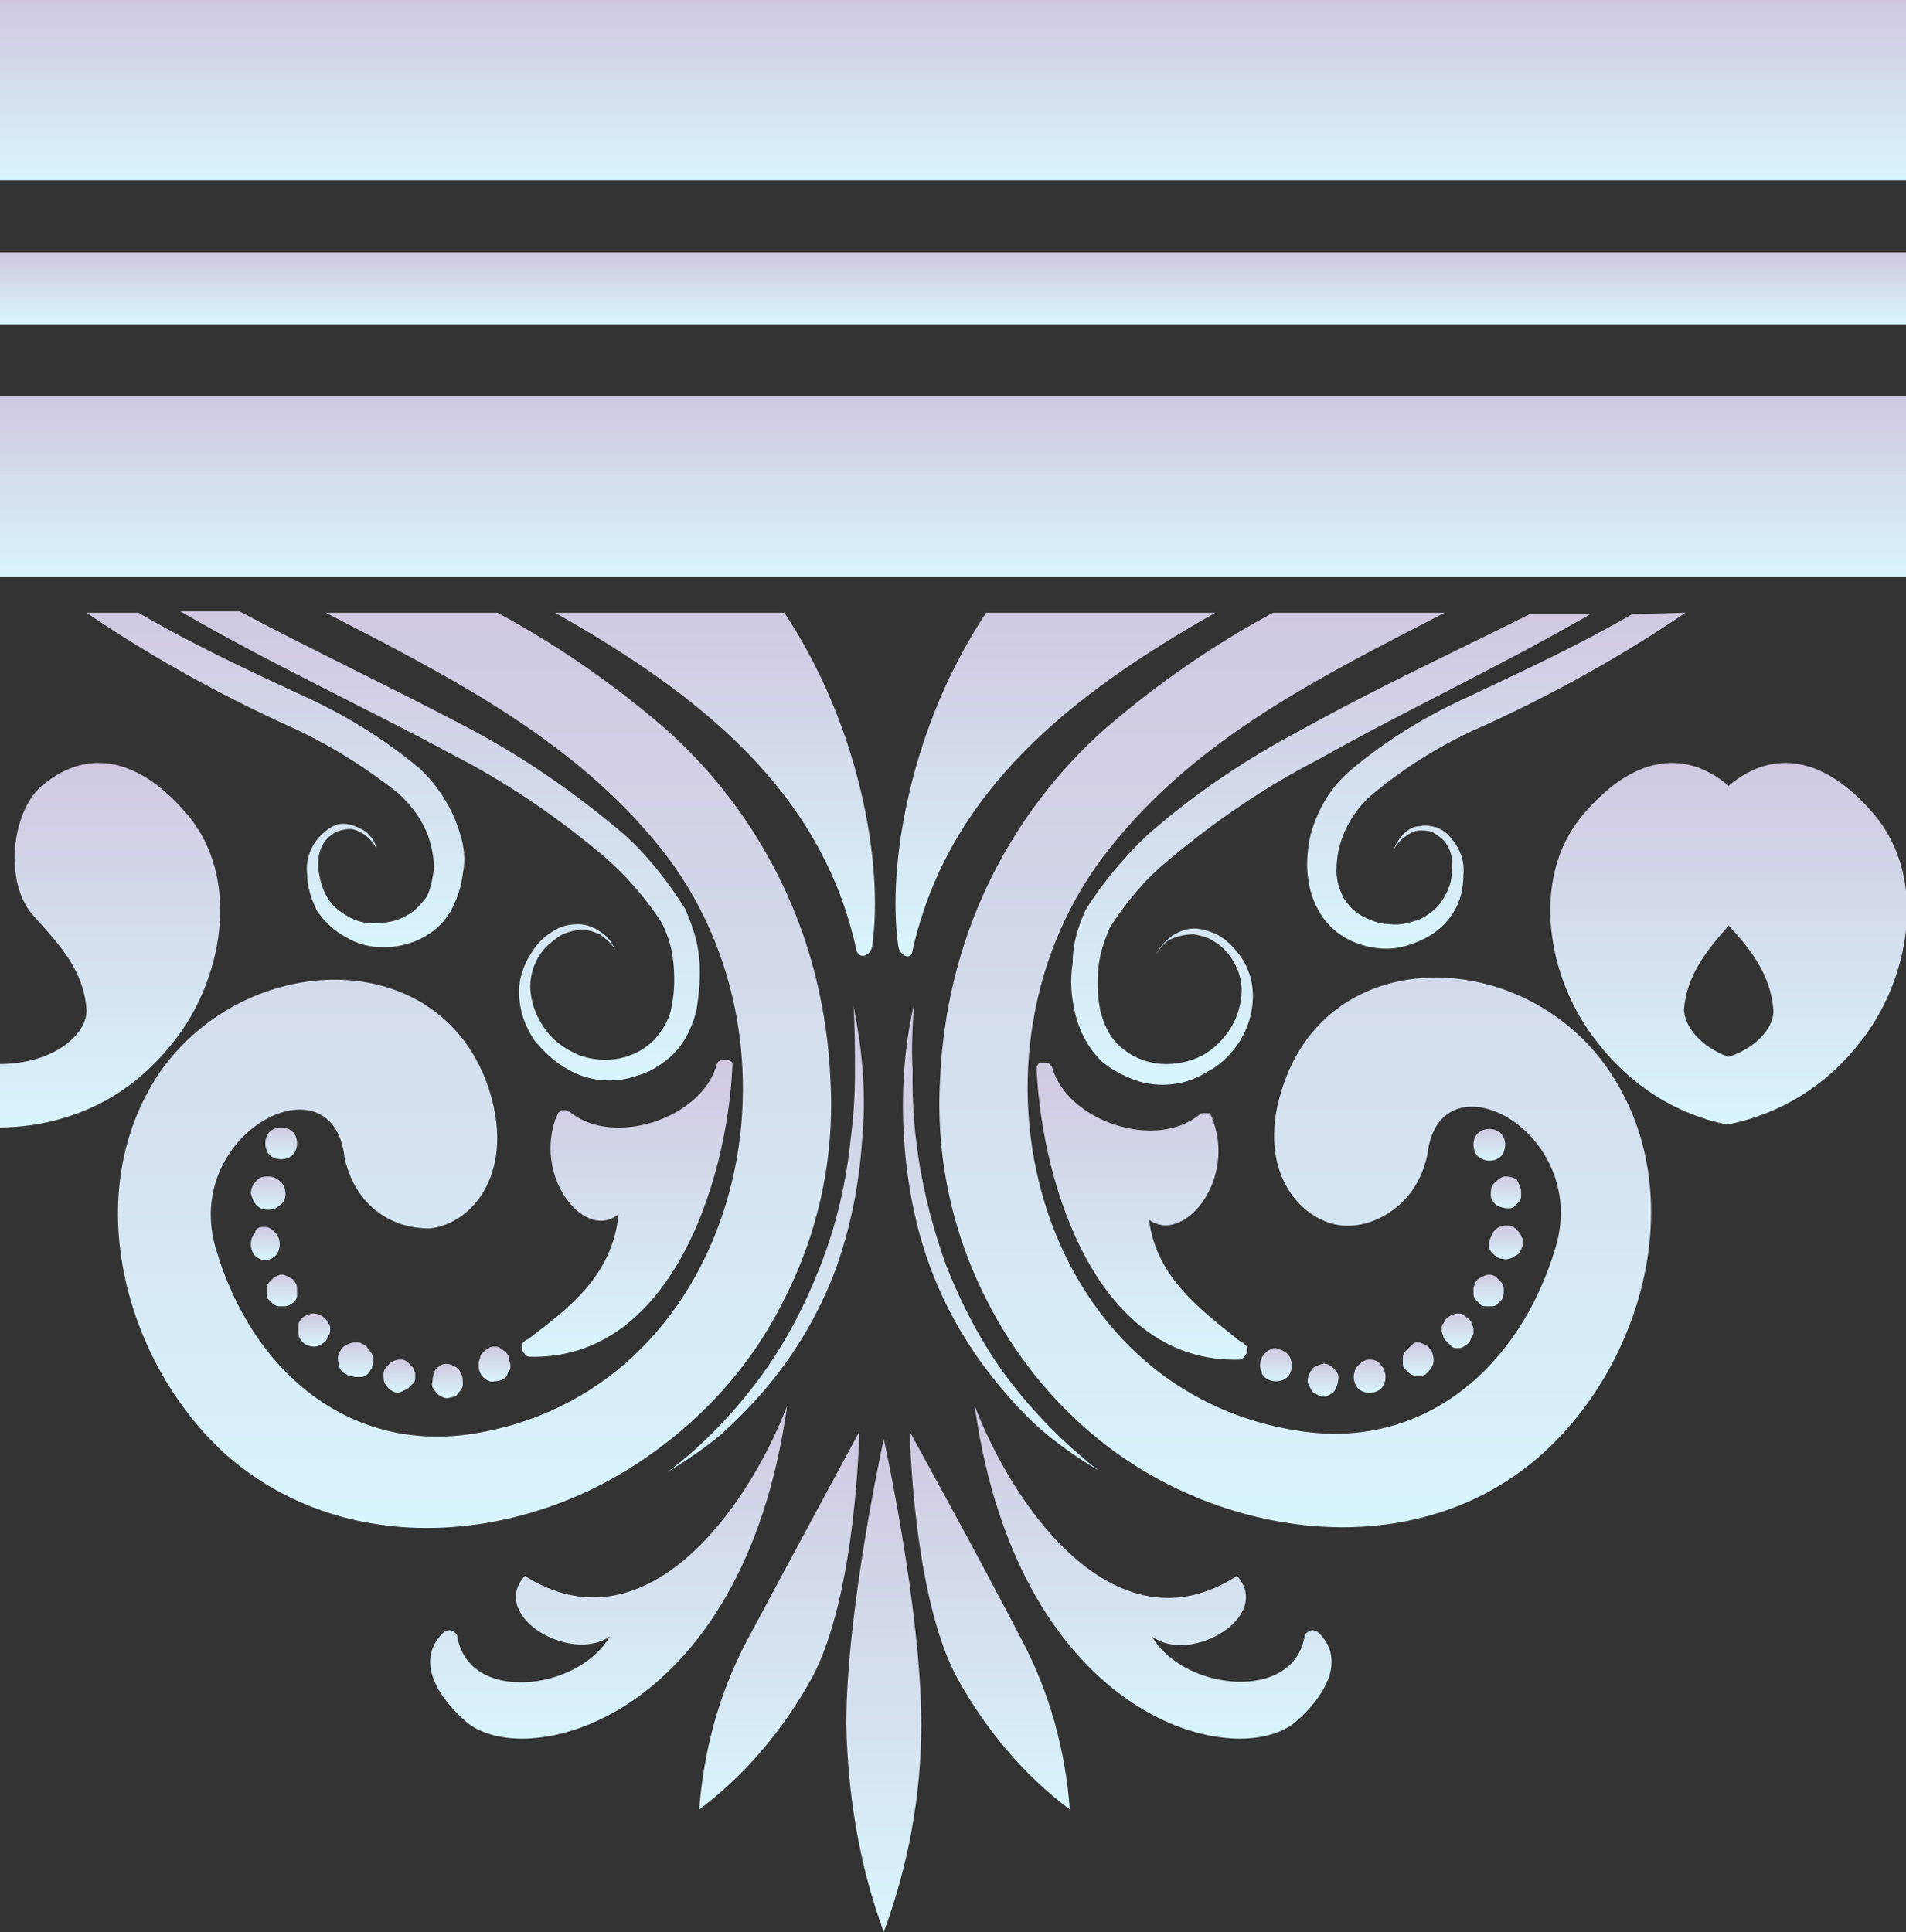 <?xml version="1.0" encoding="utf-8"?>
<!-- Generator: Adobe Illustrator 24.3.0, SVG Export Plug-In . SVG Version: 6.00 Build 0)  -->
<svg version="1.1" id="Слой_1" xmlns="http://www.w3.org/2000/svg" xmlns:xlink="http://www.w3.org/1999/xlink" x="0px" y="0px"
	 viewBox="0 0 132.2 134" style="enable-background:new 0 0 132.2 134;" xml:space="preserve">
<rect x="0" y="0" width="132.2" height="134" fill="#333333" stroke="none"/>
<style type="text/css">
	.st0{fill:url(#SVGID_1_);}
	.st1{fill:url(#SVGID_2_);}
	.st2{fill:url(#SVGID_3_);}
	.st3{fill:url(#SVGID_4_);}
	.st4{fill:url(#SVGID_5_);}
	.st5{fill:url(#SVGID_6_);}
	.st6{fill:url(#SVGID_7_);}
	.st7{fill:url(#SVGID_8_);}
	.st8{fill:url(#SVGID_9_);}
	.st9{fill:url(#SVGID_10_);}
	.st10{fill:url(#SVGID_11_);}
	.st11{fill:url(#SVGID_12_);}
	.st12{fill:url(#SVGID_13_);}
	.st13{fill:url(#SVGID_14_);}
	.st14{fill:url(#SVGID_15_);}
	.st15{fill:url(#SVGID_16_);}
	.st16{fill:url(#SVGID_17_);}
	.st17{fill:url(#SVGID_18_);}
	.st18{fill:url(#SVGID_19_);}
	.st19{fill:url(#SVGID_20_);}
	.st20{fill:url(#SVGID_21_);}
	.st21{fill:url(#SVGID_22_);}
	.st22{fill:url(#SVGID_23_);}
	.st23{fill:url(#SVGID_24_);}
	.st24{fill:url(#SVGID_25_);}
	.st25{fill:url(#SVGID_26_);}
	.st26{fill:url(#SVGID_27_);}
	.st27{fill:url(#SVGID_28_);}
	.st28{fill:url(#SVGID_29_);}
	.st29{fill:url(#SVGID_30_);}
	.st30{fill:url(#SVGID_31_);}
	.st31{fill:url(#SVGID_32_);}
	.st32{fill:url(#SVGID_33_);}
	.st33{fill:url(#SVGID_34_);}
	.st34{fill:url(#SVGID_35_);}
	.st35{fill:url(#SVGID_36_);}
	.st36{fill:url(#SVGID_37_);}
	.st37{fill:url(#SVGID_38_);}
	.st38{fill:url(#SVGID_39_);}
	.st39{fill:url(#SVGID_40_);}
</style>
<linearGradient id="SVGID_1_" gradientUnits="userSpaceOnUse" x1="119.956" y1="58" x2="119.956" y2="83.112" gradientTransform="matrix(1 0 0 -1 0 136)">
	<stop  offset="0" style="stop-color:#D8F5FC"/>
	<stop  offset="1" style="stop-color:#D0C8E1"/>
</linearGradient>
<path class="st0" d="M110.8,72.3c-3.4-4.2-4.8-11.3-1-15.8c3.3-3.9,6.9-4.7,10.1-2c3.2-2.7,6.8-1.9,10.1,2c3.8,4.5,2.4,11.6-1,15.8
	c-2.3,3-5.6,5-9.2,5.7C116.3,77.3,113.1,75.3,110.8,72.3z M119.9,73.3c2.1-0.7,3.2-2.2,3.1-3.3c-0.2-2.4-1.6-4.2-3.1-5.8
	c-1.5,1.7-2.9,3.4-3.1,5.8C116.8,71.1,117.9,72.6,119.9,73.3L119.9,73.3z"/>
<linearGradient id="SVGID_2_" gradientUnits="userSpaceOnUse" x1="33.01" y1="29.93" x2="33.01" y2="93.46" gradientTransform="matrix(1 0 0 -1 0 136)">
	<stop  offset="0" style="stop-color:#D8F5FC"/>
	<stop  offset="1" style="stop-color:#D0C8E1"/>
</linearGradient>
<path class="st1" d="M33.8,75.2c2.1,6-1,9.7-4,10c-1.4,0-2.7-0.4-3.8-1.3c-1.1-0.9-1.8-2.2-2.1-3.6c-0.8-7.2-11.4-1.7-8.9,6.4
	c2.5,8.4,9.1,13.9,17.4,12.8C51,96.9,57.2,73,45.8,58.8c-6.1-7.6-14.7-11.9-23.2-16.3h11.9c4.1,2.2,8,4.9,11.6,8
	c3.4,3,6.2,6.7,8.2,10.9c2,4.2,3.1,8.8,3.3,13.5c0.3,5.3-0.8,10.5-3.2,15.2c-2.3,4.7-5.9,8.6-10.2,11.4c-8.5,5.6-20.3,6.5-28.4-0.5
	c-7.1-6.3-10.5-18.3-4.6-26.8C17.2,65.9,30.3,65.5,33.8,75.2z"/>
<linearGradient id="SVGID_3_" gradientUnits="userSpaceOnUse" x1="43.644" y1="41.785" x2="43.644" y2="62.417" gradientTransform="matrix(1 0 0 -1 0 136)">
	<stop  offset="0" style="stop-color:#D8F5FC"/>
	<stop  offset="1" style="stop-color:#D0C8E1"/>
</linearGradient>
<path class="st2" d="M38.5,77.7c0-0.1,0.1-0.1,0.1-0.2c0-0.1,0.1-0.2,0.1-0.3c0.1-0.1,0.2-0.1,0.2-0.2c0.1,0,0.2,0,0.3,0
	c0.1,0,0.2,0.1,0.3,0.1c3,2.5,9.1,0.5,10.2-3.2c0-0.1,0.1-0.3,0.2-0.3c0.1-0.1,0.3-0.1,0.4-0.1c0.1,0,0.2,0,0.2,0
	c0.1,0,0.1,0.1,0.2,0.1c0.1,0.1,0.1,0.1,0.1,0.2c0,0.1,0,0.2,0,0.2c-0.4,8.2-4.4,20.4-14.1,20.1c-0.1,0-0.3-0.1-0.3-0.2
	c-0.1-0.1-0.2-0.2-0.2-0.4c0-0.1,0-0.3,0.1-0.4c0.1-0.1,0.2-0.2,0.3-0.2c2.6-2,5.9-4.3,6.3-8.7C40.7,86.1,37.1,81.9,38.5,77.7z"/>
<linearGradient id="SVGID_4_" gradientUnits="userSpaceOnUse" x1="30.526" y1="60.933" x2="30.526" y2="93.59" gradientTransform="matrix(1 0 0 -1 0 136)">
	<stop  offset="0" style="stop-color:#D8F5FC"/>
	<stop  offset="1" style="stop-color:#D0C8E1"/>
</linearGradient>
<path class="st3" d="M32.5,50.5c3.8,2,7.4,4.5,10.7,7.3c1.7,1.5,3.1,3.3,4.3,5.2c0.5,1.1,0.9,2.3,1,3.5c0.1,1.2,0,2.4-0.2,3.6
	c-0.3,1.2-0.9,2.4-1.8,3.2c-0.7,0.6-1.5,1.1-2.3,1.3c-0.8,0.3-1.7,0.4-2.6,0.3c-0.9-0.1-1.7-0.4-2.5-0.9c-0.8-0.5-1.4-1.1-2-1.8
	c-0.7-1-1.1-2.2-1.1-3.4c0-1.2,0.5-2.3,1.2-3.2c0.4-0.5,0.8-0.8,1.3-1.1c0.5-0.3,1.1-0.4,1.6-0.4c0.5,0,1.1,0.2,1.5,0.5
	c0.5,0.3,0.8,0.7,1.1,1.3c-0.3-0.5-0.7-0.8-1.1-1.1c-0.5-0.2-1-0.4-1.5-0.3c-0.5,0.1-1,0.2-1.4,0.5s-0.8,0.6-1.1,1
	c-0.6,0.8-0.9,1.8-0.8,2.8c0.1,1,0.5,1.9,1.1,2.7c0.6,0.8,1.4,1.3,2.3,1.7c0.9,0.3,1.8,0.4,2.8,0.2c0.9-0.2,1.7-0.6,2.4-1.3
	c0.6-0.7,1.1-1.5,1.2-2.4c0.2-1,0.2-2,0.1-3c-0.1-1-0.4-1.9-0.8-2.7c-1.1-1.7-2.5-3.3-4-4.6c-3.2-2.7-6.7-5.1-10.4-7
	C25.2,49,18.7,46,12.5,42.4h4.1C21.9,45.2,27.2,47.7,32.5,50.5z"/>
<linearGradient id="SVGID_5_" gradientUnits="userSpaceOnUse" x1="34.288" y1="40.136" x2="34.288" y2="42.538" gradientTransform="matrix(1 0 0 -1 0 136)">
	<stop  offset="0" style="stop-color:#D8F5FC"/>
	<stop  offset="1" style="stop-color:#D0C8E1"/>
</linearGradient>
<path class="st4" d="M33.5,95.5c-0.2-0.2-0.3-0.5-0.3-0.8c0-0.2,0-0.3,0.1-0.5c0-0.2,0.1-0.3,0.2-0.4c0.1-0.1,0.2-0.2,0.4-0.3
	c0.1-0.1,0.3-0.1,0.4-0.1c0.2,0,0.3,0,0.4,0.1c0.1,0.1,0.3,0.2,0.4,0.3s0.2,0.3,0.2,0.4c0,0.2,0.1,0.3,0.1,0.5c0,0.2,0,0.3-0.1,0.4
	c-0.1,0.1-0.1,0.3-0.2,0.4c-0.2,0.2-0.5,0.3-0.8,0.3C34,95.9,33.7,95.7,33.5,95.5z"/>
<linearGradient id="SVGID_6_" gradientUnits="userSpaceOnUse" x1="24.573" y1="40.505" x2="24.573" y2="42.881" gradientTransform="matrix(1 0 0 -1 0 136)">
	<stop  offset="0" style="stop-color:#D8F5FC"/>
	<stop  offset="1" style="stop-color:#D0C8E1"/>
</linearGradient>
<path class="st5" d="M24,95.3c-0.3-0.1-0.5-0.4-0.5-0.7c-0.1-0.3-0.1-0.6,0.1-0.9c0.1-0.2,0.2-0.3,0.4-0.4c0.2-0.1,0.4-0.2,0.6-0.2
	c0.2,0,0.4,0,0.5,0.1c0.2,0.1,0.3,0.1,0.4,0.3c0.1,0.1,0.2,0.3,0.3,0.4c0.1,0.2,0.1,0.3,0.1,0.5c0,0.2-0.1,0.3-0.1,0.5
	c-0.1,0.1-0.2,0.3-0.3,0.4c-0.1,0.1-0.3,0.2-0.4,0.2c-0.2,0-0.3,0-0.5,0C24.2,95.4,24.1,95.4,24,95.3L24,95.3z"/>
<linearGradient id="SVGID_7_" gradientUnits="userSpaceOnUse" x1="31.028" y1="39.11" x2="31.028" y2="41.437" gradientTransform="matrix(1 0 0 -1 0 136)">
	<stop  offset="0" style="stop-color:#D8F5FC"/>
	<stop  offset="1" style="stop-color:#D0C8E1"/>
</linearGradient>
<path class="st6" d="M30,95.8c0-0.3,0.1-0.6,0.2-0.8c0.2-0.2,0.4-0.4,0.7-0.4c0,0,0.1,0,0.1,0c0.2,0,0.4,0.1,0.6,0.2
	c0.2,0.1,0.3,0.3,0.4,0.5c0.1,0.2,0.1,0.4,0.1,0.7c0,0.2-0.1,0.4-0.3,0.6c-0.1,0.2-0.3,0.3-0.5,0.3c-0.2,0.1-0.4,0.1-0.6,0
	c-0.2-0.1-0.4-0.2-0.5-0.4C30,96.3,29.9,96.1,30,95.8L30,95.8z"/>
<linearGradient id="SVGID_8_" gradientUnits="userSpaceOnUse" x1="18.97" y1="70.278" x2="18.97" y2="93.47" gradientTransform="matrix(1 0 0 -1 0 136)">
	<stop  offset="0" style="stop-color:#D8F5FC"/>
	<stop  offset="1" style="stop-color:#D0C8E1"/>
</linearGradient>
<path class="st7" d="M27.6,55c-2.4-1.9-5-3.5-7.7-4.7c-4.8-2.2-9.5-4.8-13.9-7.8h3.6c3.6,2.1,7.4,3.9,11.3,5.7
	c2.9,1.3,5.7,3,8.2,5.1c1.3,1.2,2.3,2.8,2.8,4.5c0.3,0.9,0.4,1.9,0.2,2.8c-0.1,0.9-0.4,1.8-0.9,2.7c-0.5,0.8-1.2,1.4-2,1.8
	c-0.8,0.4-1.7,0.6-2.6,0.6c-0.9,0-1.8-0.2-2.6-0.7c-0.8-0.4-1.5-1.1-2-1.8c-0.4-0.8-0.7-1.7-0.7-2.6c-0.1-0.9,0.2-1.8,0.8-2.5
	c0.3-0.3,0.6-0.6,1-0.8c0.4-0.2,0.8-0.2,1.2-0.1c0.4,0.1,0.8,0.3,1.1,0.5c0.3,0.3,0.6,0.6,0.7,1.1c-0.2-0.3-0.4-0.6-0.8-0.9
	c-0.3-0.2-0.7-0.4-1-0.4c-0.4,0-0.7,0.1-1,0.2c-0.3,0.2-0.6,0.4-0.8,0.7c-0.4,0.6-0.5,1.3-0.4,2c0.1,0.7,0.3,1.4,0.7,2
	c0.4,0.6,1,1,1.6,1.3c0.6,0.3,1.3,0.4,2,0.3c0.6,0,1.3-0.2,1.8-0.5c0.6-0.3,1-0.8,1.4-1.3c0.3-0.6,0.4-1.3,0.5-1.9
	c0-0.7-0.1-1.3-0.3-2C29.4,57,28.6,55.9,27.6,55z"/>
<linearGradient id="SVGID_9_" gradientUnits="userSpaceOnUse" x1="18.547" y1="52.053" x2="18.547" y2="54.45" gradientTransform="matrix(1 0 0 -1 0 136)">
	<stop  offset="0" style="stop-color:#D8F5FC"/>
	<stop  offset="1" style="stop-color:#D0C8E1"/>
</linearGradient>
<path class="st8" d="M18.5,81.6h0.2c0.3,0,0.6,0.2,0.8,0.4c0.2,0.2,0.3,0.5,0.3,0.8c0,0.3-0.1,0.6-0.4,0.8c-0.2,0.2-0.5,0.3-0.8,0.3
	c-0.3,0-0.6-0.1-0.8-0.3c-0.2-0.2-0.3-0.5-0.4-0.8c0-0.3,0.1-0.6,0.3-0.8C17.9,81.7,18.2,81.6,18.5,81.6z"/>
<linearGradient id="SVGID_10_" gradientUnits="userSpaceOnUse" x1="27.695" y1="39.365" x2="27.695" y2="41.68" gradientTransform="matrix(1 0 0 -1 0 136)">
	<stop  offset="0" style="stop-color:#D8F5FC"/>
	<stop  offset="1" style="stop-color:#D0C8E1"/>
</linearGradient>
<path class="st9" d="M27.5,96.6c-0.3-0.1-0.5-0.2-0.7-0.5c-0.2-0.2-0.2-0.5-0.2-0.8c0-0.3,0.2-0.5,0.4-0.7c0.2-0.2,0.5-0.3,0.7-0.3
	h0.2c0.1,0,0.3,0.1,0.4,0.2c0.1,0.1,0.2,0.2,0.3,0.3c0.1,0.1,0.1,0.3,0.2,0.4c0,0.1,0,0.3,0,0.4c0,0.2-0.1,0.3-0.2,0.4
	c-0.1,0.1-0.2,0.2-0.3,0.3c-0.1,0.1-0.3,0.1-0.4,0.2C27.7,96.6,27.6,96.6,27.5,96.6z"/>
<linearGradient id="SVGID_11_" gradientUnits="userSpaceOnUse" x1="68.681" y1="10.53" x2="68.681" y2="36.73" gradientTransform="matrix(1 0 0 -1 0 136)">
	<stop  offset="0" style="stop-color:#D8F5FC"/>
	<stop  offset="1" style="stop-color:#D0C8E1"/>
</linearGradient>
<path class="st10" d="M70.9,113.8c1.9,3.6,3,7.6,3.3,11.7c-3.2-2.4-5.8-5.5-7.8-9.1c-3.1-5.7-3.3-17.1-3.3-17.1S67.9,108,70.9,113.8
	z"/>
<linearGradient id="SVGID_12_" gradientUnits="userSpaceOnUse" x1="53.079" y1="34" x2="53.079" y2="66.33" gradientTransform="matrix(1 0 0 -1 0 136)">
	<stop  offset="0" style="stop-color:#D8F5FC"/>
	<stop  offset="1" style="stop-color:#D0C8E1"/>
</linearGradient>
<path class="st11" d="M59.8,79c-0.2,3.1-0.8,6.2-1.9,9.2c-1.1,2.9-2.7,5.6-4.7,8c-1,1.2-2.1,2.3-3.2,3.3c-1.2,1-2.4,1.8-3.7,2.6
	c2.4-1.8,4.5-4,6.3-6.4c1.8-2.4,3.2-5.1,4.3-7.9c1.1-2.8,1.8-5.8,2.1-8.8c0.2-1.5,0.3-3,0.3-4.6c0-1.5,0-3.1-0.1-4.6
	C59.8,72.7,60.1,75.9,59.8,79z"/>
<linearGradient id="SVGID_13_" gradientUnits="userSpaceOnUse" x1="7.654" y1="57.798" x2="7.654" y2="83.082" gradientTransform="matrix(1 0 0 -1 0 136)">
	<stop  offset="0" style="stop-color:#D8F5FC"/>
	<stop  offset="1" style="stop-color:#D0C8E1"/>
</linearGradient>
<path class="st12" d="M6,70c-0.2-2.7-1.9-4.5-3.6-6.4c-2.2-2.3-1.6-7.3,0.5-9.1c3.2-2.7,6.8-1.9,10.1,2c3.8,4.5,2.4,11.6-1,15.8
	c-1.5,1.9-3.3,3.4-5.4,4.4c-2.1,1-4.4,1.5-6.7,1.5v-4.4C3.9,73.8,6.1,71.6,6,70z"/>
<linearGradient id="SVGID_14_" gradientUnits="userSpaceOnUse" x1="69.353" y1="33.96" x2="69.353" y2="66.25" gradientTransform="matrix(1 0 0 -1 0 136)">
	<stop  offset="0" style="stop-color:#D8F5FC"/>
	<stop  offset="1" style="stop-color:#D0C8E1"/>
</linearGradient>
<path class="st13" d="M65.6,87.7c1.1,2.8,2.5,5.5,4.3,7.9c1.8,2.4,4,4.6,6.3,6.4c-1.3-0.8-2.5-1.6-3.7-2.6c-1.2-1-2.2-2.1-3.2-3.3
	c-2-2.4-3.6-5.1-4.7-8c-1.1-2.9-1.7-6-1.9-9.2c-0.2-3.1,0-6.2,0.7-9.3c-0.1,1.5-0.2,3.1-0.1,4.6C63.2,79,64.1,83.5,65.6,87.7
	L65.6,87.7z"/>
<linearGradient id="SVGID_15_" gradientUnits="userSpaceOnUse" x1="79.96" y1="15.431" x2="79.96" y2="38.48" gradientTransform="matrix(1 0 0 -1 0 136)">
	<stop  offset="0" style="stop-color:#D8F5FC"/>
	<stop  offset="1" style="stop-color:#D0C8E1"/>
</linearGradient>
<path class="st14" d="M85.8,109.3c2.5,2.8-3.2,6.2-5.9,4.2c2.2,3.8,9.9,4.6,10.6-0.1c0,0,0.5-0.8,1.2,0.1c1.6,1.9,0,4.3-1.7,5.8
	c-3.9,3.7-19.3,0.3-22.4-21.8C70.5,105,77.6,114.6,85.8,109.3z"/>
<linearGradient id="SVGID_16_" gradientUnits="userSpaceOnUse" x1="42.251" y1="15.431" x2="42.251" y2="38.48" gradientTransform="matrix(1 0 0 -1 0 136)">
	<stop  offset="0" style="stop-color:#D8F5FC"/>
	<stop  offset="1" style="stop-color:#D0C8E1"/>
</linearGradient>
<path class="st15" d="M31.7,113.4c0.7,4.8,8.4,3.9,10.6,0.1c-2.7,1.9-8.4-1.4-5.9-4.2c8.2,5.2,15.3-4.3,18.2-11.8
	c-3.1,22.1-18.5,25.5-22.4,21.8c-1.7-1.5-3.3-3.9-1.7-5.8C31.2,112.6,31.7,113.4,31.7,113.4z"/>
<linearGradient id="SVGID_17_" gradientUnits="userSpaceOnUse" x1="18.331" y1="48.715" x2="18.331" y2="50.93" gradientTransform="matrix(1 0 0 -1 0 136)">
	<stop  offset="0" style="stop-color:#D8F5FC"/>
	<stop  offset="1" style="stop-color:#D0C8E1"/>
</linearGradient>
<path class="st16" d="M18.2,85.1h0.2c0.3,0,0.5,0.2,0.7,0.4c0.2,0.2,0.3,0.5,0.3,0.8c0,0.3-0.1,0.6-0.3,0.8
	c-0.2,0.2-0.5,0.3-0.7,0.3s-0.5-0.1-0.7-0.3c-0.2-0.2-0.3-0.5-0.3-0.8c0-0.3,0.1-0.6,0.3-0.8C17.7,85.2,18,85.1,18.2,85.1z"/>
<linearGradient id="SVGID_18_" gradientUnits="userSpaceOnUse" x1="54.059" y1="10.53" x2="54.059" y2="36.73" gradientTransform="matrix(1 0 0 -1 0 136)">
	<stop  offset="0" style="stop-color:#D8F5FC"/>
	<stop  offset="1" style="stop-color:#D0C8E1"/>
</linearGradient>
<path class="st17" d="M59.6,99.3c0,0-0.2,11.4-3.3,17.1c-2,3.6-4.6,6.7-7.8,9.1c0.3-4.1,1.4-8.1,3.3-11.7
	C54.9,108,59.6,99.3,59.6,99.3z"/>
<linearGradient id="SVGID_19_" gradientUnits="userSpaceOnUse" x1="61.274" y1="2" x2="61.274" y2="36.21" gradientTransform="matrix(1 0 0 -1 0 136)">
	<stop  offset="0" style="stop-color:#D8F5FC"/>
	<stop  offset="1" style="stop-color:#D0C8E1"/>
</linearGradient>
<path class="st18" d="M63.9,119.6c0,4.9-0.9,9.8-2.6,14.4c-1.7-4.6-2.5-9.5-2.6-14.4c0-8,2.6-19.8,2.6-19.8S63.9,111.6,63.9,119.6z"
	/>
<linearGradient id="SVGID_20_" gradientUnits="userSpaceOnUse" x1="79.211" y1="41.785" x2="79.211" y2="62.417" gradientTransform="matrix(1 0 0 -1 0 136)">
	<stop  offset="0" style="stop-color:#D8F5FC"/>
	<stop  offset="1" style="stop-color:#D0C8E1"/>
</linearGradient>
<path class="st19" d="M86.1,93.1c0.1,0,0.2,0.1,0.3,0.2c0.1,0.1,0.1,0.3,0.1,0.4c0,0.1-0.1,0.3-0.2,0.4c-0.1,0.1-0.2,0.2-0.3,0.2
	c-9.8,0.3-13.7-11.9-14.1-20.1c0-0.1,0-0.2,0-0.2c0-0.1,0.1-0.1,0.1-0.2c0.1-0.1,0.1-0.1,0.2-0.1c0.1,0,0.2,0,0.2,0
	c0.1,0,0.3,0,0.4,0.1c0.1,0.1,0.2,0.2,0.2,0.3c1.1,3.7,7.2,5.7,10.2,3.2c0.1-0.1,0.2-0.1,0.3-0.1s0.2,0,0.3,0c0.1,0,0.2,0.1,0.2,0.2
	c0.1,0.1,0.1,0.2,0.1,0.3c0,0,0.1,0.1,0.1,0.2c1.4,4.2-2.2,8.4-4.5,6.7C80.2,88.7,83.5,91,86.1,93.1z"/>
<linearGradient id="SVGID_21_" gradientUnits="userSpaceOnUse" x1="103.227" y1="45.336" x2="103.227" y2="47.65" gradientTransform="matrix(1 0 0 -1 0 136)">
	<stop  offset="0" style="stop-color:#D8F5FC"/>
	<stop  offset="1" style="stop-color:#D0C8E1"/>
</linearGradient>
<path class="st20" d="M102.7,90.5c-0.1-0.1-0.2-0.2-0.3-0.3c-0.1-0.1-0.2-0.3-0.2-0.4c0-0.1,0-0.3,0-0.4c0-0.2,0.1-0.3,0.1-0.4
	c0.1-0.2,0.2-0.3,0.4-0.4s0.4-0.2,0.6-0.2c0.2,0,0.4,0.1,0.5,0.2c0.1,0.1,0.2,0.2,0.3,0.3c0.1,0.1,0.2,0.3,0.2,0.4
	c0,0.1,0,0.3,0,0.4c0,0.2-0.1,0.3-0.1,0.4c-0.1,0.1-0.2,0.2-0.3,0.3c-0.1,0.1-0.2,0.2-0.4,0.2c-0.1,0-0.3,0-0.4,0
	C102.9,90.6,102.8,90.6,102.7,90.5L102.7,90.5z"/>
<linearGradient id="SVGID_22_" gradientUnits="userSpaceOnUse" x1="104.414" y1="52.156" x2="104.414" y2="54.441" gradientTransform="matrix(1 0 0 -1 0 136)">
	<stop  offset="0" style="stop-color:#D8F5FC"/>
	<stop  offset="1" style="stop-color:#D0C8E1"/>
</linearGradient>
<path class="st21" d="M105.5,82.5c0,0.2,0,0.3,0,0.5c0,0.2-0.1,0.3-0.2,0.4c-0.1,0.1-0.2,0.2-0.3,0.3c-0.1,0.1-0.3,0.1-0.4,0.1
	c-0.3,0-0.6-0.1-0.8-0.2c-0.2-0.2-0.4-0.4-0.4-0.7c0-0.3,0-0.6,0.2-0.8c0.2-0.2,0.4-0.4,0.7-0.5h0.2c0.3,0,0.5,0.1,0.7,0.2
	C105.3,82,105.4,82.2,105.5,82.5z"/>
<linearGradient id="SVGID_23_" gradientUnits="userSpaceOnUse" x1="104.355" y1="48.633" x2="104.355" y2="50.942" gradientTransform="matrix(1 0 0 -1 0 136)">
	<stop  offset="0" style="stop-color:#D8F5FC"/>
	<stop  offset="1" style="stop-color:#D0C8E1"/>
</linearGradient>
<path class="st22" d="M104.2,87.3c-0.3,0-0.5-0.2-0.7-0.4s-0.3-0.5-0.2-0.8s0.2-0.6,0.4-0.8c0.2-0.2,0.5-0.3,0.8-0.3h0.2
	c0.1,0,0.3,0.1,0.4,0.2c0.1,0.1,0.2,0.2,0.3,0.3c0.1,0.1,0.1,0.3,0.2,0.4c0,0.1,0,0.3,0,0.5c-0.1,0.3-0.2,0.6-0.5,0.7
	C104.8,87.3,104.5,87.4,104.2,87.3z"/>
<linearGradient id="SVGID_24_" gradientUnits="userSpaceOnUse" x1="103.324" y1="55.526" x2="103.324" y2="57.82" gradientTransform="matrix(1 0 0 -1 0 136)">
	<stop  offset="0" style="stop-color:#D8F5FC"/>
	<stop  offset="1" style="stop-color:#D0C8E1"/>
</linearGradient>
<path class="st23" d="M102.5,80.2c-0.2-0.2-0.3-0.5-0.3-0.8c0-0.3,0.1-0.6,0.3-0.8c0.2-0.2,0.5-0.3,0.8-0.3c0.3,0,0.6,0.1,0.8,0.3
	c0.2,0.2,0.3,0.5,0.3,0.8c0,0.3-0.1,0.6-0.3,0.8c-0.2,0.2-0.5,0.3-0.8,0.3C103,80.5,102.8,80.4,102.5,80.2z"/>
<linearGradient id="SVGID_25_" gradientUnits="userSpaceOnUse" x1="101.104" y1="42.603" x2="101.104" y2="44.94" gradientTransform="matrix(1 0 0 -1 0 136)">
	<stop  offset="0" style="stop-color:#D8F5FC"/>
	<stop  offset="1" style="stop-color:#D0C8E1"/>
</linearGradient>
<path class="st24" d="M100.3,93c-0.1-0.1-0.2-0.2-0.2-0.4c-0.1-0.1-0.1-0.3-0.1-0.4c0-0.2,0-0.3,0.1-0.4c0.1-0.1,0.1-0.3,0.3-0.4
	c0.2-0.2,0.5-0.3,0.7-0.3c0.2,0,0.3,0,0.4,0.1s0.3,0.2,0.4,0.3c0.1,0.1,0.2,0.2,0.2,0.4c0.1,0.1,0.1,0.3,0.1,0.4
	c0,0.2,0,0.3-0.1,0.4c-0.1,0.1-0.1,0.3-0.2,0.4c-0.1,0.1-0.2,0.2-0.4,0.3c-0.1,0.1-0.3,0.1-0.4,0.1c-0.2,0-0.3,0-0.4-0.1
	S100.4,93.1,100.3,93z"/>
<linearGradient id="SVGID_26_" gradientUnits="userSpaceOnUse" x1="103.875" y1="70.258" x2="103.875" y2="93.5" gradientTransform="matrix(1 0 0 -1 0 136)">
	<stop  offset="0" style="stop-color:#D8F5FC"/>
	<stop  offset="1" style="stop-color:#D0C8E1"/>
</linearGradient>
<path class="st25" d="M116.9,42.5c-4.4,3-9.1,5.6-13.9,7.8c-2.8,1.2-5.4,2.8-7.7,4.7c-1.1,0.9-1.9,2.1-2.3,3.4
	c-0.2,0.6-0.3,1.3-0.3,2c0,0.7,0.2,1.3,0.5,1.9c0.4,0.6,0.8,1,1.4,1.3c0.6,0.3,1.2,0.5,1.8,0.5c0.7,0.1,1.3-0.1,2-0.3
	c0.6-0.3,1.2-0.7,1.6-1.3c0.4-0.6,0.7-1.3,0.7-2c0.1-0.7,0-1.4-0.4-2c-0.2-0.3-0.5-0.5-0.8-0.7c-0.3-0.2-0.7-0.2-1-0.2
	c-0.4,0-0.7,0.2-1,0.4c-0.3,0.2-0.6,0.5-0.8,0.9c0.1-0.4,0.4-0.8,0.7-1.1c0.3-0.3,0.7-0.5,1.1-0.5c0.4-0.1,0.8,0,1.2,0.1
	c0.4,0.2,0.7,0.4,1,0.8c0.6,0.7,0.9,1.6,0.8,2.5c0,0.9-0.2,1.8-0.7,2.6c-0.5,0.8-1.2,1.4-2,1.8c-0.8,0.4-1.7,0.7-2.6,0.7
	c-0.9,0-1.8-0.2-2.6-0.6c-0.8-0.4-1.5-1-2-1.8c-0.5-0.8-0.8-1.7-0.9-2.7c-0.1-0.9,0-1.9,0.2-2.8c0.5-1.8,1.4-3.3,2.8-4.5
	c2.5-2.1,5.3-3.8,8.2-5.1c3.8-1.8,7.7-3.6,11.3-5.7L116.9,42.5z"/>
<linearGradient id="SVGID_27_" gradientUnits="userSpaceOnUse" x1="92.314" y1="60.823" x2="92.314" y2="93.48" gradientTransform="matrix(1 0 0 -1 0 136)">
	<stop  offset="0" style="stop-color:#D8F5FC"/>
	<stop  offset="1" style="stop-color:#D0C8E1"/>
</linearGradient>
<path class="st26" d="M75.3,63.1c1.2-1.9,2.7-3.7,4.3-5.2c3.3-2.9,6.9-5.3,10.7-7.3c5.2-2.9,10.6-5.4,15.8-8h4.2
	c-6.2,3.6-12.7,6.6-18.9,10.1c-3.7,1.9-7.2,4.3-10.4,7c-1.6,1.3-2.9,2.9-4,4.6c-0.4,0.9-0.7,1.8-0.8,2.7c-0.1,1-0.1,2,0.1,3
	c0.2,0.9,0.6,1.8,1.2,2.4c0.7,0.7,1.5,1.1,2.4,1.3c0.9,0.2,1.9,0.1,2.8-0.2c0.9-0.3,1.7-0.9,2.3-1.7c0.6-0.7,1-1.7,1.1-2.7
	c0.1-1-0.2-2-0.8-2.8c-0.3-0.4-0.7-0.8-1.1-1c-0.4-0.3-0.9-0.4-1.4-0.5c-0.5,0-1,0.1-1.5,0.3c-0.5,0.2-0.8,0.6-1.1,1.1
	c0.2-0.5,0.6-0.9,1.1-1.3c0.5-0.3,1-0.5,1.5-0.5c0.6,0,1.1,0.2,1.6,0.4c0.5,0.3,0.9,0.6,1.3,1.1c0.8,0.9,1.2,2,1.2,3.2
	c0,1.2-0.4,2.4-1.1,3.4c-0.5,0.7-1.2,1.4-2,1.8c-0.8,0.5-1.6,0.8-2.5,0.9c-0.9,0.1-1.8,0-2.6-0.3c-0.8-0.3-1.6-0.7-2.3-1.3
	c-0.9-0.9-1.5-2-1.8-3.2c-0.3-1.2-0.4-2.4-0.2-3.6C74.4,65.4,74.8,64.2,75.3,63.1z"/>
<linearGradient id="SVGID_28_" gradientUnits="userSpaceOnUse" x1="73.22" y1="69.661" x2="73.22" y2="93.5" gradientTransform="matrix(1 0 0 -1 0 136)">
	<stop  offset="0" style="stop-color:#D8F5FC"/>
	<stop  offset="1" style="stop-color:#D0C8E1"/>
</linearGradient>
<path class="st27" d="M62.3,65.6c-0.8-5.7,0.9-15.3,6.1-23.1h15.9c-9.9,5.6-18.5,12.3-21,23.4C63.2,66.7,62.4,66.3,62.3,65.6z"/>
<linearGradient id="SVGID_29_" gradientUnits="userSpaceOnUse" x1="19.521" y1="55.527" x2="19.521" y2="57.82" gradientTransform="matrix(1 0 0 -1 0 136)">
	<stop  offset="0" style="stop-color:#D8F5FC"/>
	<stop  offset="1" style="stop-color:#D0C8E1"/>
</linearGradient>
<path class="st28" d="M19.5,78.2c0.3,0,0.6,0.1,0.8,0.3c0.2,0.2,0.3,0.5,0.3,0.8c0,0.3-0.1,0.6-0.3,0.8c-0.2,0.2-0.5,0.3-0.8,0.3
	c-0.3,0-0.6-0.1-0.8-0.3c-0.2-0.2-0.3-0.5-0.3-0.8c0-0.3,0.1-0.6,0.3-0.8C18.9,78.3,19.2,78.2,19.5,78.2z"/>
<linearGradient id="SVGID_30_" gradientUnits="userSpaceOnUse" x1="21.754" y1="42.598" x2="21.754" y2="44.91" gradientTransform="matrix(1 0 0 -1 0 136)">
	<stop  offset="0" style="stop-color:#D8F5FC"/>
	<stop  offset="1" style="stop-color:#D0C8E1"/>
</linearGradient>
<path class="st29" d="M21.7,91.1c0.3,0,0.6,0.1,0.8,0.3c0.1,0.1,0.2,0.2,0.3,0.4c0.1,0.1,0.1,0.3,0.1,0.4c0,0.2,0,0.3-0.1,0.4
	c-0.1,0.1-0.1,0.3-0.2,0.4c-0.2,0.2-0.5,0.4-0.8,0.4s-0.6-0.1-0.8-0.3c-0.2-0.2-0.3-0.4-0.3-0.6c0-0.2,0-0.5,0-0.7
	c0.1-0.2,0.2-0.4,0.4-0.5C21.3,91.2,21.5,91.1,21.7,91.1L21.7,91.1z"/>
<linearGradient id="SVGID_31_" gradientUnits="userSpaceOnUse" x1="49.625" y1="69.679" x2="49.625" y2="93.5" gradientTransform="matrix(1 0 0 -1 0 136)">
	<stop  offset="0" style="stop-color:#D8F5FC"/>
	<stop  offset="1" style="stop-color:#D0C8E1"/>
</linearGradient>
<path class="st30" d="M38.5,42.5h15.9c5.2,7.8,6.9,17.4,6.1,23.1c-0.1,0.7-0.9,1-1.1,0.3C57,54.8,48.4,48.1,38.5,42.5z"/>
<linearGradient id="SVGID_32_" gradientUnits="userSpaceOnUse" x1="98.307" y1="40.575" x2="98.307" y2="42.881" gradientTransform="matrix(1 0 0 -1 0 136)">
	<stop  offset="0" style="stop-color:#D8F5FC"/>
	<stop  offset="1" style="stop-color:#D0C8E1"/>
</linearGradient>
<path class="st31" d="M98.3,93.1c0.2,0,0.4,0.1,0.6,0.2c0.2,0.1,0.3,0.3,0.4,0.4c0.1,0.3,0.2,0.6,0.1,0.9c-0.1,0.3-0.3,0.5-0.5,0.7
	c-0.1,0.1-0.3,0.1-0.4,0.1c-0.1,0-0.3,0-0.4,0c-0.1,0-0.3-0.1-0.4-0.2c-0.1-0.1-0.2-0.2-0.3-0.3c-0.1-0.1-0.1-0.3-0.1-0.4
	c0-0.2,0-0.3,0-0.4c0-0.1,0.1-0.3,0.2-0.4s0.2-0.2,0.3-0.3C98,93.2,98.1,93.1,98.3,93.1z"/>
<linearGradient id="SVGID_33_" gradientUnits="userSpaceOnUse" x1="19.598" y1="45.336" x2="19.598" y2="47.65" gradientTransform="matrix(1 0 0 -1 0 136)">
	<stop  offset="0" style="stop-color:#D8F5FC"/>
	<stop  offset="1" style="stop-color:#D0C8E1"/>
</linearGradient>
<path class="st32" d="M20.1,90.5c-0.1,0.1-0.3,0.1-0.4,0.1c-0.1,0-0.3,0-0.4,0c-0.1,0-0.3-0.1-0.4-0.2c-0.1-0.1-0.2-0.2-0.3-0.3
	c-0.1-0.1-0.1-0.3-0.1-0.4s0-0.3,0-0.4c0-0.1,0.1-0.3,0.2-0.4c0.1-0.1,0.2-0.2,0.3-0.3c0.2-0.1,0.4-0.2,0.5-0.2
	c0.2,0,0.4,0.1,0.6,0.2c0.2,0.1,0.3,0.2,0.4,0.4c0.1,0.1,0.1,0.3,0.1,0.4c0,0.2,0,0.3,0,0.5c0,0.1-0.1,0.3-0.2,0.4
	C20.4,90.3,20.3,90.4,20.1,90.5z"/>
<linearGradient id="SVGID_34_" gradientUnits="userSpaceOnUse" x1="89.82" y1="30.03" x2="89.82" y2="93.51" gradientTransform="matrix(1 0 0 -1 0 136)">
	<stop  offset="0" style="stop-color:#D8F5FC"/>
	<stop  offset="1" style="stop-color:#D0C8E1"/>
</linearGradient>
<path class="st33" d="M65.2,74.9c0.2-4.7,1.3-9.3,3.3-13.5s4.8-7.9,8.2-10.9c3.6-3.1,7.5-5.8,11.6-8h11.9
	c-8.5,4.4-17.1,8.6-23.2,16.3C65.6,73,71.8,96.8,90.5,99.3c8.3,1.1,14.9-4.4,17.4-12.8c2.4-8.1-8.1-13.6-8.9-6.4
	c-0.3,1.4-1,2.7-2.1,3.6c-1.1,0.9-2.4,1.4-3.8,1.3c-3-0.3-6.2-4-4-10c3.5-9.7,16.6-9.2,22.4-0.9c5.9,8.5,2.5,20.5-4.6,26.8
	c-8,7.1-19.9,6.1-28.4,0.6c-4.3-2.8-7.8-6.8-10.1-11.4C66,85.4,64.9,80.1,65.2,74.9z"/>
<linearGradient id="SVGID_35_" gradientUnits="userSpaceOnUse" x1="91.754" y1="39.15" x2="91.754" y2="41.455" gradientTransform="matrix(1 0 0 -1 0 136)">
	<stop  offset="0" style="stop-color:#D8F5FC"/>
	<stop  offset="1" style="stop-color:#D0C8E1"/>
</linearGradient>
<path class="st34" d="M91.9,94.6c0.3,0,0.5,0.2,0.7,0.4c0.2,0.2,0.3,0.5,0.2,0.8c0,0.2-0.1,0.4-0.2,0.6c-0.1,0.2-0.3,0.3-0.5,0.4
	c-0.2,0.1-0.4,0.1-0.6,0s-0.4-0.2-0.5-0.3c-0.1-0.2-0.2-0.4-0.3-0.6c0-0.2,0-0.4,0.1-0.6c0.1-0.2,0.2-0.4,0.4-0.5
	c0.2-0.1,0.4-0.2,0.6-0.2C91.8,94.5,91.8,94.5,91.9,94.6z"/>
<linearGradient id="SVGID_36_" gradientUnits="userSpaceOnUse" x1="95.029" y1="39.346" x2="95.029" y2="41.68" gradientTransform="matrix(1 0 0 -1 0 136)">
	<stop  offset="0" style="stop-color:#D8F5FC"/>
	<stop  offset="1" style="stop-color:#D0C8E1"/>
</linearGradient>
<path class="st35" d="M95.1,94.3c0.3,0,0.6,0.2,0.7,0.4c0.2,0.2,0.3,0.5,0.3,0.8c0,0.3-0.1,0.6-0.3,0.8c-0.2,0.2-0.5,0.3-0.8,0.3
	c-0.3,0-0.6-0.1-0.8-0.3c-0.2-0.2-0.3-0.5-0.3-0.8c0-0.3,0.1-0.6,0.3-0.8c0.2-0.2,0.5-0.4,0.7-0.4H95.1z"/>
<linearGradient id="SVGID_37_" gradientUnits="userSpaceOnUse" x1="88.557" y1="40.136" x2="88.557" y2="42.43" gradientTransform="matrix(1 0 0 -1 0 136)">
	<stop  offset="0" style="stop-color:#D8F5FC"/>
	<stop  offset="1" style="stop-color:#D0C8E1"/>
</linearGradient>
<path class="st36" d="M89.3,93.9c0.2,0.2,0.3,0.5,0.3,0.8c0,0.3-0.1,0.6-0.3,0.8c-0.2,0.2-0.5,0.3-0.8,0.3s-0.6-0.1-0.8-0.3
	c-0.1-0.1-0.2-0.2-0.2-0.4c-0.1-0.1-0.1-0.3-0.1-0.4c0-0.3,0.1-0.6,0.3-0.8c0.1-0.1,0.2-0.2,0.4-0.3c0.1-0.1,0.3-0.1,0.4-0.1
	C88.8,93.6,89.1,93.7,89.3,93.9z"/>
<linearGradient id="SVGID_38_" gradientUnits="userSpaceOnUse" x1="66.189" y1="96" x2="66.189" y2="108.5" gradientTransform="matrix(1 0 0 -1 0 136)">
	<stop  offset="0" style="stop-color:#D8F5FC"/>
	<stop  offset="1" style="stop-color:#D0C8E1"/>
</linearGradient>
<path class="st37" d="M132.4,40H0V27.5h132.4V40z"/>
<linearGradient id="SVGID_39_" gradientUnits="userSpaceOnUse" x1="66.189" y1="123.5" x2="66.189" y2="136" gradientTransform="matrix(1 0 0 -1 0 136)">
	<stop  offset="0" style="stop-color:#D8F5FC"/>
	<stop  offset="1" style="stop-color:#D0C8E1"/>
</linearGradient>
<path class="st38" d="M132.4,12.5H0V0h132.4V12.5z"/>
<linearGradient id="SVGID_40_" gradientUnits="userSpaceOnUse" x1="66.189" y1="113.5" x2="66.189" y2="118.5" gradientTransform="matrix(1 0 0 -1 0 136)">
	<stop  offset="0" style="stop-color:#D8F5FC"/>
	<stop  offset="1" style="stop-color:#D0C8E1"/>
</linearGradient>
<path class="st39" d="M132.4,22.5H0v-5h132.4V22.5z"/>
</svg>

